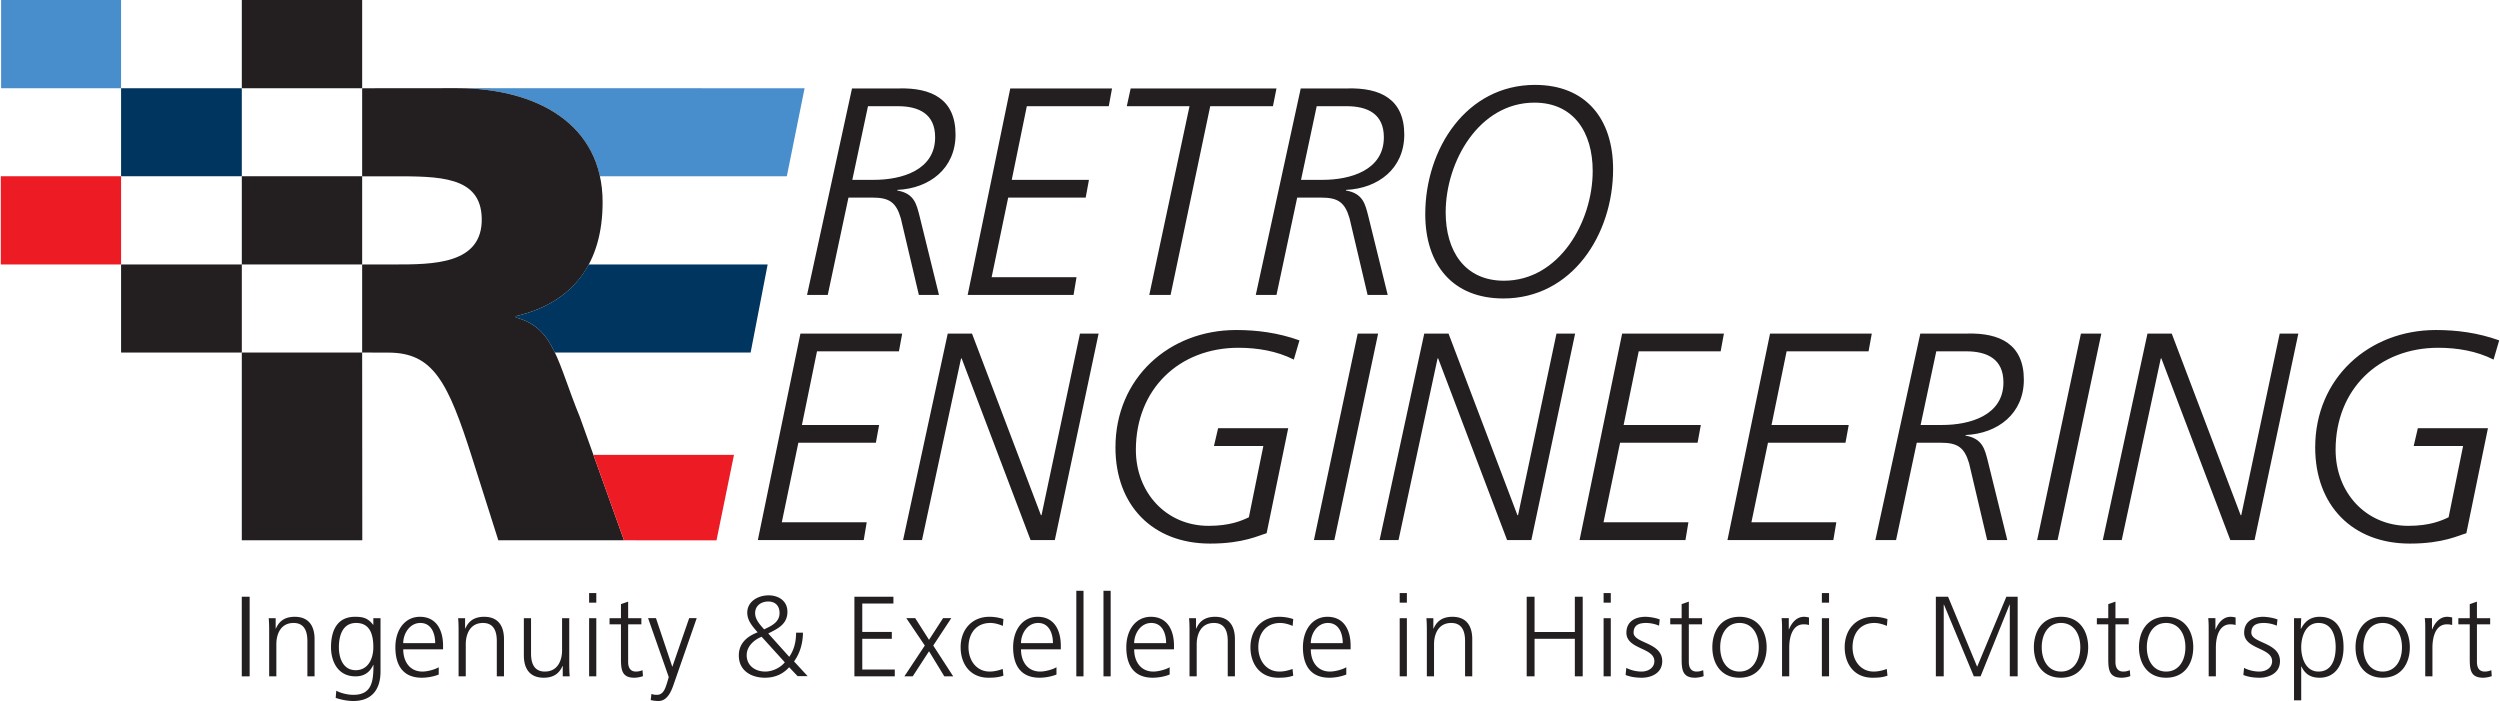<svg clip-rule="evenodd" fill-rule="evenodd" height="701" stroke-linejoin="round" stroke-miterlimit="2" viewBox="0 0 703.5 197.389" width="2500" xmlns="http://www.w3.org/2000/svg"><path d="m221.327 49.641 5.003-24.787-97.797-.031c19.887.031 36.501 7.974 40.165 24.818z" fill="#488ecc" fill-rule="nonzero"/><path d="m101.788 152.137-.039-52.868h-33.888v52.868zm-.039-77.667v24.799l7.338.02c12.586 0 16.777 7.977 23.709 29.866l7.296 22.982h35.385l-12.403-34.655c-6.384-15.506-7.113-25.171-18.058-28.09v-.365c16.416-3.831 24.442-15.139 24.442-32.103 0-21.888-18.423-32.102-41.04-32.102l-26.669.026v24.8l8.633-.004c12.951 0 24.75-.089 25.038 11.764.321 13.141-13.878 13.059-24.821 13.059m129.167-23.826h6.08c7.747 0 17.242-2.665 17.242-11.994 0-6.581-4.581-8.746-10.495-8.746h-8.412zm-.083-25.739h13.16c9.246-.249 15.993 2.999 15.993 12.995 0 9.496-7.247 15.159-16.409 15.576v.167c4.831.833 5.414 3.914 6.247 7.08l5.497 22.323h-5.664l-5.081-21.573c-1.332-4.582-3.332-5.832-7.996-5.832h-6.747l-5.831 27.405h-5.831zm44.56.001h28.654l-.916 4.997h-23.074l-4.247 20.741h21.74l-.916 4.998h-21.824l-4.664 22.406h23.905l-.833 4.997h-29.819zm33.899 0h41.065l-.999 4.997h-17.659l-11.161 53.142h-5.998l11.328-53.142h-17.658zm47.976 25.738h6.081c7.747 0 17.243-2.665 17.243-11.994 0-6.581-4.582-8.746-10.495-8.746h-8.413zm-.083-25.739h13.162c9.245-.249 15.992 2.999 15.992 12.995 0 9.496-7.246 15.159-16.409 15.576v.167c4.831.833 5.413 3.914 6.246 7.08l5.499 22.323h-5.665l-5.081-21.573c-1.332-4.582-3.333-5.832-7.997-5.832h-6.747l-5.829 27.405h-5.832zm57.222 54.142c15.577 0 24.989-16.576 24.989-30.902 0-10.828-5.332-19.241-16.409-19.241-15.577 0-24.989 16.576-24.989 30.902 0 10.829 5.33 19.241 16.409 19.241m8.746-55.141c14.328 0 21.989 9.579 21.989 23.739 0 18.409-11.577 36.4-30.902 36.4-14.326 0-21.99-9.579-21.99-23.739 0-18.408 11.578-36.4 30.903-36.4m-206.842 70.024h28.654l-.916 4.997h-23.074l-4.247 20.741h21.74l-.916 4.998h-21.824l-4.664 22.406h23.905l-.833 4.998h-29.819zm41.479 0h6.831l19.408 51.143h.166l10.828-51.143h5.248l-12.328 58.14h-6.83l-19.408-51.144h-.167l-10.994 51.144h-5.331zm97.452 7.33c-4.746-2.416-10.245-3.332-15.576-3.332-16.742 0-28.903 11.661-28.903 28.737 0 11.994 8.496 21.407 20.491 21.407 6.08 0 9.412-1.499 11.328-2.415l4.08-20.075h-13.909l1.166-4.998h19.741l-6.081 29.571c-2.165.583-6.497 2.914-15.91 2.914-16.158 0-26.653-10.744-26.653-27.071 0-19.491 15.076-33.067 33.984-33.067 5.83 0 11.745.749 17.825 2.915zm17.988-7.33h5.748l-12.328 58.14h-5.747zm18.739 0h6.831l19.408 51.143h.167l10.827-51.143h5.248l-12.328 58.14h-6.831l-19.406-51.144h-.168l-10.995 51.144h-5.331zm55.721 0h28.654l-.916 4.997h-23.072l-4.249 20.741h21.74l-.916 4.998h-21.824l-4.664 22.406h23.906l-.833 4.998h-29.82zm41.647 0h28.652l-.916 4.997h-23.073l-4.247 20.741h21.74l-.916 4.998h-21.824l-4.665 22.406h23.906l-.833 4.998h-29.819zm42.395 25.738h6.08c7.747 0 17.243-2.666 17.243-11.994 0-6.581-4.583-8.746-10.495-8.746h-8.413zm-.083-25.738h13.161c9.245-.25 15.992 2.999 15.992 12.995 0 9.494-7.246 15.159-16.409 15.575v.167c4.831.833 5.413 3.914 6.248 7.08l5.497 22.323h-5.666l-5.08-21.573c-1.332-4.582-3.331-5.831-7.996-5.831h-6.746l-5.832 27.404h-5.829zm45.226 0h5.748l-12.328 58.14h-5.747zm18.74 0h6.83l19.408 51.143h.166l10.828-51.143h5.249l-12.329 58.14h-6.829l-19.408-51.144h-.167l-10.995 51.144h-5.332zm97.453 7.33c-4.749-2.416-10.246-3.332-15.577-3.332-16.742 0-28.904 11.661-28.904 28.737 0 11.994 8.496 21.407 20.49 21.407 6.081 0 9.413-1.499 11.329-2.415l4.082-20.075h-13.911l1.167-4.998h19.74l-6.08 29.571c-2.165.583-6.498 2.914-15.91 2.914-16.159 0-26.654-10.744-26.654-27.071 0-19.491 15.076-33.067 33.984-33.067 5.832 0 11.745.749 17.826 2.915z" fill="#231f20" fill-rule="nonzero"/><path d="m67.862 0h33.888v24.847h-33.888z" fill="#231f20"/><path d="m.086 0h33.779v24.847h-33.779z" fill="#488ecc"/><path d="m0 49.626h33.866v24.844h-33.866z" fill="#ed1c24"/><path d="m33.866 24.847h33.996v24.778h-33.996z" fill="#00355f"/><path d="m67.862 49.625h33.888v24.841h-33.888zm-33.996 24.845h33.996v24.8h-33.996z" fill="#231f20"/><path d="m175.478 152.137 26.046.015 4.924-24.074h-39.581z" fill="#ed1c24" fill-rule="nonzero"/><g fill="#231f20"><path d="m67.853 168.025h2.217v22.424h-2.217z"/><path d="m75.564 177.92c0-1.253 0-2.538-.129-3.855h1.96v2.923h.064c.675-1.477 1.896-3.309 5.301-3.309 4.048 0 5.59 2.699 5.59 6.297v10.473h-2.024v-9.959c0-3.084-1.092-5.076-3.887-5.076-3.694 0-4.851 3.245-4.851 5.976v9.059h-2.024zm24.354 10.794c3.662 0 4.98-3.47 4.98-6.457 0-3.952-1.157-6.843-4.852-6.843-3.855 0-4.851 3.662-4.851 6.843 0 3.213 1.285 6.457 4.723 6.457m7.003.385c0 4.562-2.056 8.29-7.678 8.29-2.153 0-4.113-.611-4.947-.868l.161-2.024c1.252.642 3.051 1.156 4.818 1.156 5.205 0 5.655-3.79 5.655-8.416h-.065c-1.092 2.377-2.891 3.212-4.979 3.212-5.237 0-6.907-4.562-6.907-8.192 0-4.98 1.927-8.578 6.746-8.578 2.185 0 3.598.29 5.108 2.249h.065v-1.863h2.023zm15.39-7.999c0-2.859-1.156-5.686-4.175-5.686-2.988 0-4.82 2.988-4.82 5.686zm.996 8.835c-1.413.578-3.244.899-4.754.899-5.429 0-7.453-3.662-7.453-8.577 0-5.012 2.762-8.578 6.907-8.578 4.626 0 6.521 3.727 6.521 8.128v1.028h-11.212c0 3.47 1.864 6.264 5.398 6.264 1.477 0 3.629-.61 4.593-1.22zm5.592-12.015c0-1.253 0-2.538-.129-3.855h1.96v2.923h.064c.675-1.477 1.896-3.309 5.301-3.309 4.048 0 5.59 2.699 5.59 6.297v10.473h-2.024v-9.959c0-3.084-1.092-5.076-3.887-5.076-3.694 0-4.851 3.245-4.851 5.976v9.059h-2.024zm31.164 8.674c0 1.253 0 2.538.128 3.855h-1.959v-2.923h-.064c-.674 1.477-1.896 3.308-5.301 3.308-4.048 0-5.59-2.699-5.59-6.296v-10.474h2.024v9.959c0 3.085 1.093 5.076 3.887 5.076 3.695 0 4.851-3.244 4.851-5.975v-9.06h2.024zm5.592-12.529h2.024v16.384h-2.024zm2.024-4.37h-2.024v-2.698h2.024zm12.69 6.104h-3.726v10.602c0 1.478.546 2.698 2.184 2.698.772 0 1.286-.16 1.864-.385l.128 1.671c-.482.192-1.478.449-2.474.449-3.597 0-3.726-2.473-3.726-5.461v-9.574h-3.213v-1.734h3.213v-3.952l2.024-.707v4.659h3.726zm9.029 17.091c-.772 2.249-1.928 4.498-4.209 4.498a9.71 9.71 0 0 1 -2.184-.257l.192-1.735a4.13 4.13 0 0 0 1.51.257c1.735 0 2.314-1.446 2.956-3.566l.418-1.445-5.815-16.578h2.217l4.593 13.686-.031-.032h.063l4.723-13.654h2.121zm25.542-15.677c1.96-.932 4.337-1.959 4.337-4.594 0-2.12-1.285-3.245-3.18-3.245-1.896 0-3.695 1.093-3.695 3.277 0 1.767 1.317 3.213 2.538 4.562m-.707 2.088c-2.12.836-4.208 2.699-4.208 5.172 0 3.053 2.506 4.626 5.204 4.626 2.024 0 4.241-1.027 5.526-2.602zm7.775 5.654c1.414-2.024 1.927-4.401 1.927-6.81h1.928c0 2.891-.835 5.846-2.506 8.095l3.823 4.145h-2.827l-2.377-2.506c-1.832 2.056-4.177 2.955-6.811 2.955-3.791 0-7.357-1.928-7.357-6.264 0-3.438 2.313-5.365 5.301-6.521-1.382-1.575-2.924-3.277-2.924-5.526 0-3.213 3.084-4.883 6.04-4.883 2.666 0 5.269 1.477 5.269 4.626 0 3.502-2.699 4.754-5.397 6.104zm18.347-16.93h10.987v1.927h-8.77v8h8.32v1.927h-8.32v8.643h9.156v1.927h-11.373zm19.824 13.75-5.205-7.711h2.506l3.888 6.105 3.951-6.105h2.313l-5.076 7.711 5.622 8.674h-2.506l-4.304-7.068-4.594 7.068h-2.346zm21.975-5.526c-1.092-.482-2.409-.835-3.502-.835-3.951 0-6.167 2.859-6.167 6.843 0 3.726 2.248 6.842 5.943 6.842 1.284 0 2.473-.288 3.694-.738l.193 1.896c-1.381.481-2.667.577-4.209.577-5.268 0-7.838-4.015-7.838-8.577 0-5.044 3.245-8.578 8.095-8.578 1.96 0 3.374.45 3.952.643zm14.105 4.851c0-2.859-1.157-5.686-4.176-5.686-2.988 0-4.819 2.988-4.819 5.686zm.996 8.835c-1.414.578-3.245.899-4.755.899-5.429 0-7.453-3.662-7.453-8.577 0-5.012 2.763-8.578 6.907-8.578 4.626 0 6.521 3.727 6.521 8.128v1.028h-11.211c0 3.47 1.863 6.264 5.397 6.264 1.478 0 3.63-.61 4.594-1.22z" fill-rule="nonzero"/><path d="m302.846 166.355h2.024v24.095h-2.024zm7.647 0h2.024v24.095h-2.024z"/><path d="m328.13 181.1c0-2.859-1.156-5.686-4.176-5.686-2.988 0-4.819 2.988-4.819 5.686zm.996 8.835c-1.413.578-3.244.899-4.754.899-5.429 0-7.453-3.662-7.453-8.577 0-5.012 2.762-8.578 6.907-8.578 4.626 0 6.521 3.727 6.521 8.128v1.028h-11.212c0 3.47 1.863 6.264 5.397 6.264 1.478 0 3.63-.61 4.594-1.22zm5.592-12.015c0-1.253 0-2.538-.129-3.855h1.96v2.923h.064c.675-1.477 1.896-3.309 5.302-3.309 4.048 0 5.589 2.699 5.589 6.297v10.473h-2.023v-9.959c0-3.084-1.093-5.076-3.888-5.076-3.694 0-4.851 3.245-4.851 5.976v9.059h-2.024zm29.044-1.671c-1.093-.482-2.409-.835-3.502-.835-3.952 0-6.167 2.859-6.167 6.843 0 3.726 2.248 6.842 5.942 6.842 1.285 0 2.474-.288 3.695-.738l.193 1.896c-1.382.481-2.667.577-4.209.577-5.269 0-7.839-4.015-7.839-8.577 0-5.044 3.245-8.578 8.096-8.578 1.959 0 3.373.45 3.952.643zm14.105 4.851c0-2.859-1.157-5.686-4.176-5.686-2.988 0-4.82 2.988-4.82 5.686zm.997 8.835c-1.415.578-3.246.899-4.757.899-5.428 0-7.452-3.662-7.452-8.577 0-5.012 2.763-8.578 6.907-8.578 4.626 0 6.521 3.727 6.521 8.128v1.028h-11.212c0 3.47 1.863 6.264 5.397 6.264 1.478 0 3.63-.61 4.596-1.22zm15.037-15.87h2.024v16.384h-2.024zm2.024-4.37h-2.024v-2.698h2.024zm5.621 8.225c0-1.253 0-2.538-.128-3.855h1.96v2.923h.064c.674-1.477 1.896-3.309 5.301-3.309 4.048 0 5.59 2.699 5.59 6.297v10.473h-2.024v-9.959c0-3.084-1.093-5.076-3.888-5.076-3.693 0-4.851 3.245-4.851 5.976v9.059h-2.024zm28.114-9.895h2.216v9.927h11.342v-9.927h2.216v22.424h-2.216v-10.57h-11.342v10.57h-2.216zm21.656 6.04h2.024v16.384h-2.024zm2.024-4.37h-2.024v-2.698h2.024zm4.369 18.377a9.645 9.645 0 0 0 4.273 1.028c1.928 0 3.63-1.06 3.63-2.924 0-3.888-7.872-3.277-7.872-8.031 0-3.245 2.636-4.466 5.334-4.466.868 0 2.602.193 4.048.739l-.194 1.767c-1.058-.482-2.504-.771-3.63-.771-2.088 0-3.534.643-3.534 2.731 0 3.052 8.064 2.666 8.064 8.031 0 3.47-3.244 4.658-5.718 4.658-1.574 0-3.148-.192-4.594-.77zm21.333-12.273h-3.728v10.602c0 1.478.548 2.698 2.186 2.698.771 0 1.284-.16 1.863-.385l.129 1.671c-.482.192-1.478.449-2.474.449-3.598 0-3.728-2.473-3.728-5.461v-9.574h-3.211v-1.734h3.211v-3.952l2.024-.707v4.659h3.728zm10.538 13.3c3.534 0 5.43-3.052 5.43-6.842 0-3.791-1.896-6.843-5.43-6.843s-5.43 3.052-5.43 6.843c0 3.79 1.896 6.842 5.43 6.842m0-15.42c5.3 0 7.646 4.112 7.646 8.578 0 4.465-2.346 8.577-7.646 8.577s-7.646-4.112-7.646-8.577c0-4.466 2.346-8.578 7.646-8.578m11.985 4.048c0-1.799 0-2.474-.129-3.663h2.024v3.149h.064c.739-1.831 2.121-3.534 4.209-3.534.481 0 1.06.097 1.414.193v2.121c-.418-.129-.964-.194-1.478-.194-3.212 0-4.08 3.598-4.08 6.554v8.096h-2.024zm11.213-3.662h2.024v16.384h-2.024zm2.024-4.37h-2.024v-2.698h2.024zm16.288 6.554c-1.092-.482-2.41-.835-3.502-.835-3.951 0-6.168 2.859-6.168 6.843 0 3.726 2.25 6.842 5.944 6.842 1.285 0 2.473-.288 3.694-.738l.192 1.896c-1.38.481-2.665.577-4.207.577-5.269 0-7.839-4.015-7.839-8.577 0-5.044 3.245-8.578 8.096-8.578 1.959 0 3.373.45 3.95.643zm13.784-8.224h3.438l8.192 19.725 8.225-19.725h3.179v22.424h-2.215v-20.208h-.064l-8.161 20.208h-1.896l-8.416-20.208h-.066v20.208h-2.216zm35.246 21.074c3.534 0 5.43-3.052 5.43-6.842 0-3.791-1.896-6.843-5.43-6.843s-5.43 3.052-5.43 6.843c0 3.79 1.896 6.842 5.43 6.842m0-15.42c5.3 0 7.646 4.112 7.646 8.578 0 4.465-2.346 8.577-7.646 8.577-5.301 0-7.646-4.112-7.646-8.577 0-4.466 2.345-8.578 7.646-8.578m19.052 2.12h-3.727v10.602c0 1.478.548 2.698 2.185 2.698.772 0 1.285-.16 1.864-.385l.129 1.671c-.482.192-1.479.449-2.475.449-3.597 0-3.727-2.473-3.727-5.461v-9.574h-3.212v-1.734h3.212v-3.952l2.024-.707v4.659h3.727zm10.539 13.3c3.534 0 5.43-3.052 5.43-6.842 0-3.791-1.896-6.843-5.43-6.843s-5.43 3.052-5.43 6.843c0 3.79 1.896 6.842 5.43 6.842m0-15.42c5.3 0 7.646 4.112 7.646 8.578 0 4.465-2.346 8.577-7.646 8.577-5.301 0-7.646-4.112-7.646-8.577 0-4.466 2.345-8.578 7.646-8.578m11.985 4.048c0-1.799 0-2.474-.129-3.663h2.024v3.149h.064c.739-1.831 2.12-3.534 4.209-3.534.481 0 1.06.097 1.414.193v2.121c-.418-.129-.964-.194-1.478-.194-3.213 0-4.08 3.598-4.08 6.554v8.096h-2.024zm9.96 10.345a9.642 9.642 0 0 0 4.273 1.028c1.928 0 3.63-1.06 3.63-2.924 0-3.888-7.872-3.277-7.872-8.031 0-3.245 2.636-4.466 5.333-4.466.869 0 2.603.193 4.048.739l-.193 1.767c-1.058-.482-2.504-.771-3.63-.771-2.088 0-3.534.643-3.534 2.731 0 3.052 8.064 2.666 8.064 8.031 0 3.47-3.244 4.658-5.719 4.658-1.573 0-3.147-.192-4.593-.77zm20.947-12.658c-3.598 0-4.851 3.855-4.851 6.842 0 2.988 1.253 6.844 4.851 6.844 3.856 0 4.852-3.663 4.852-6.844 0-3.179-.996-6.842-4.852-6.842m-6.875-1.349h2.024l-.128 2.987h.064c.513-.899 1.767-3.373 5.237-3.373 4.818 0 6.745 3.598 6.745 8.577 0 4.852-2.248 8.578-6.745 8.578-2.57 0-4.113-1.06-5.109-3.18h-.064v9.541h-2.024zm24.964 15.034c3.534 0 5.43-3.052 5.43-6.842 0-3.791-1.896-6.843-5.43-6.843s-5.43 3.052-5.43 6.843c0 3.79 1.896 6.842 5.43 6.842m0-15.42c5.301 0 7.646 4.112 7.646 8.578 0 4.465-2.345 8.577-7.646 8.577-5.3 0-7.645-4.112-7.645-8.577 0-4.466 2.345-8.578 7.645-8.578m11.986 4.048c0-1.799 0-2.474-.13-3.663h2.024v3.149h.064c.739-1.831 2.121-3.534 4.209-3.534.482 0 1.06.097 1.414.193v2.121c-.418-.129-.964-.194-1.478-.194-3.212 0-4.079 3.598-4.079 6.554v8.096h-2.024zm18.28-1.928h-3.727v10.602c0 1.478.546 2.698 2.185 2.698.77 0 1.285-.16 1.864-.385l.128 1.671c-.482.192-1.479.449-2.474.449-3.599 0-3.727-2.473-3.727-5.461v-9.574h-3.212v-1.734h3.212v-3.952l2.024-.707v4.659h3.727z" fill-rule="nonzero"/></g><path d="m211.137 99.264 4.793-24.805h-50.386c-3.89 7.274-10.691 12.273-20.528 14.568v.364c5.675 1.513 8.599 4.858 10.994 9.873z" fill="#00355f" fill-rule="nonzero"/></svg>